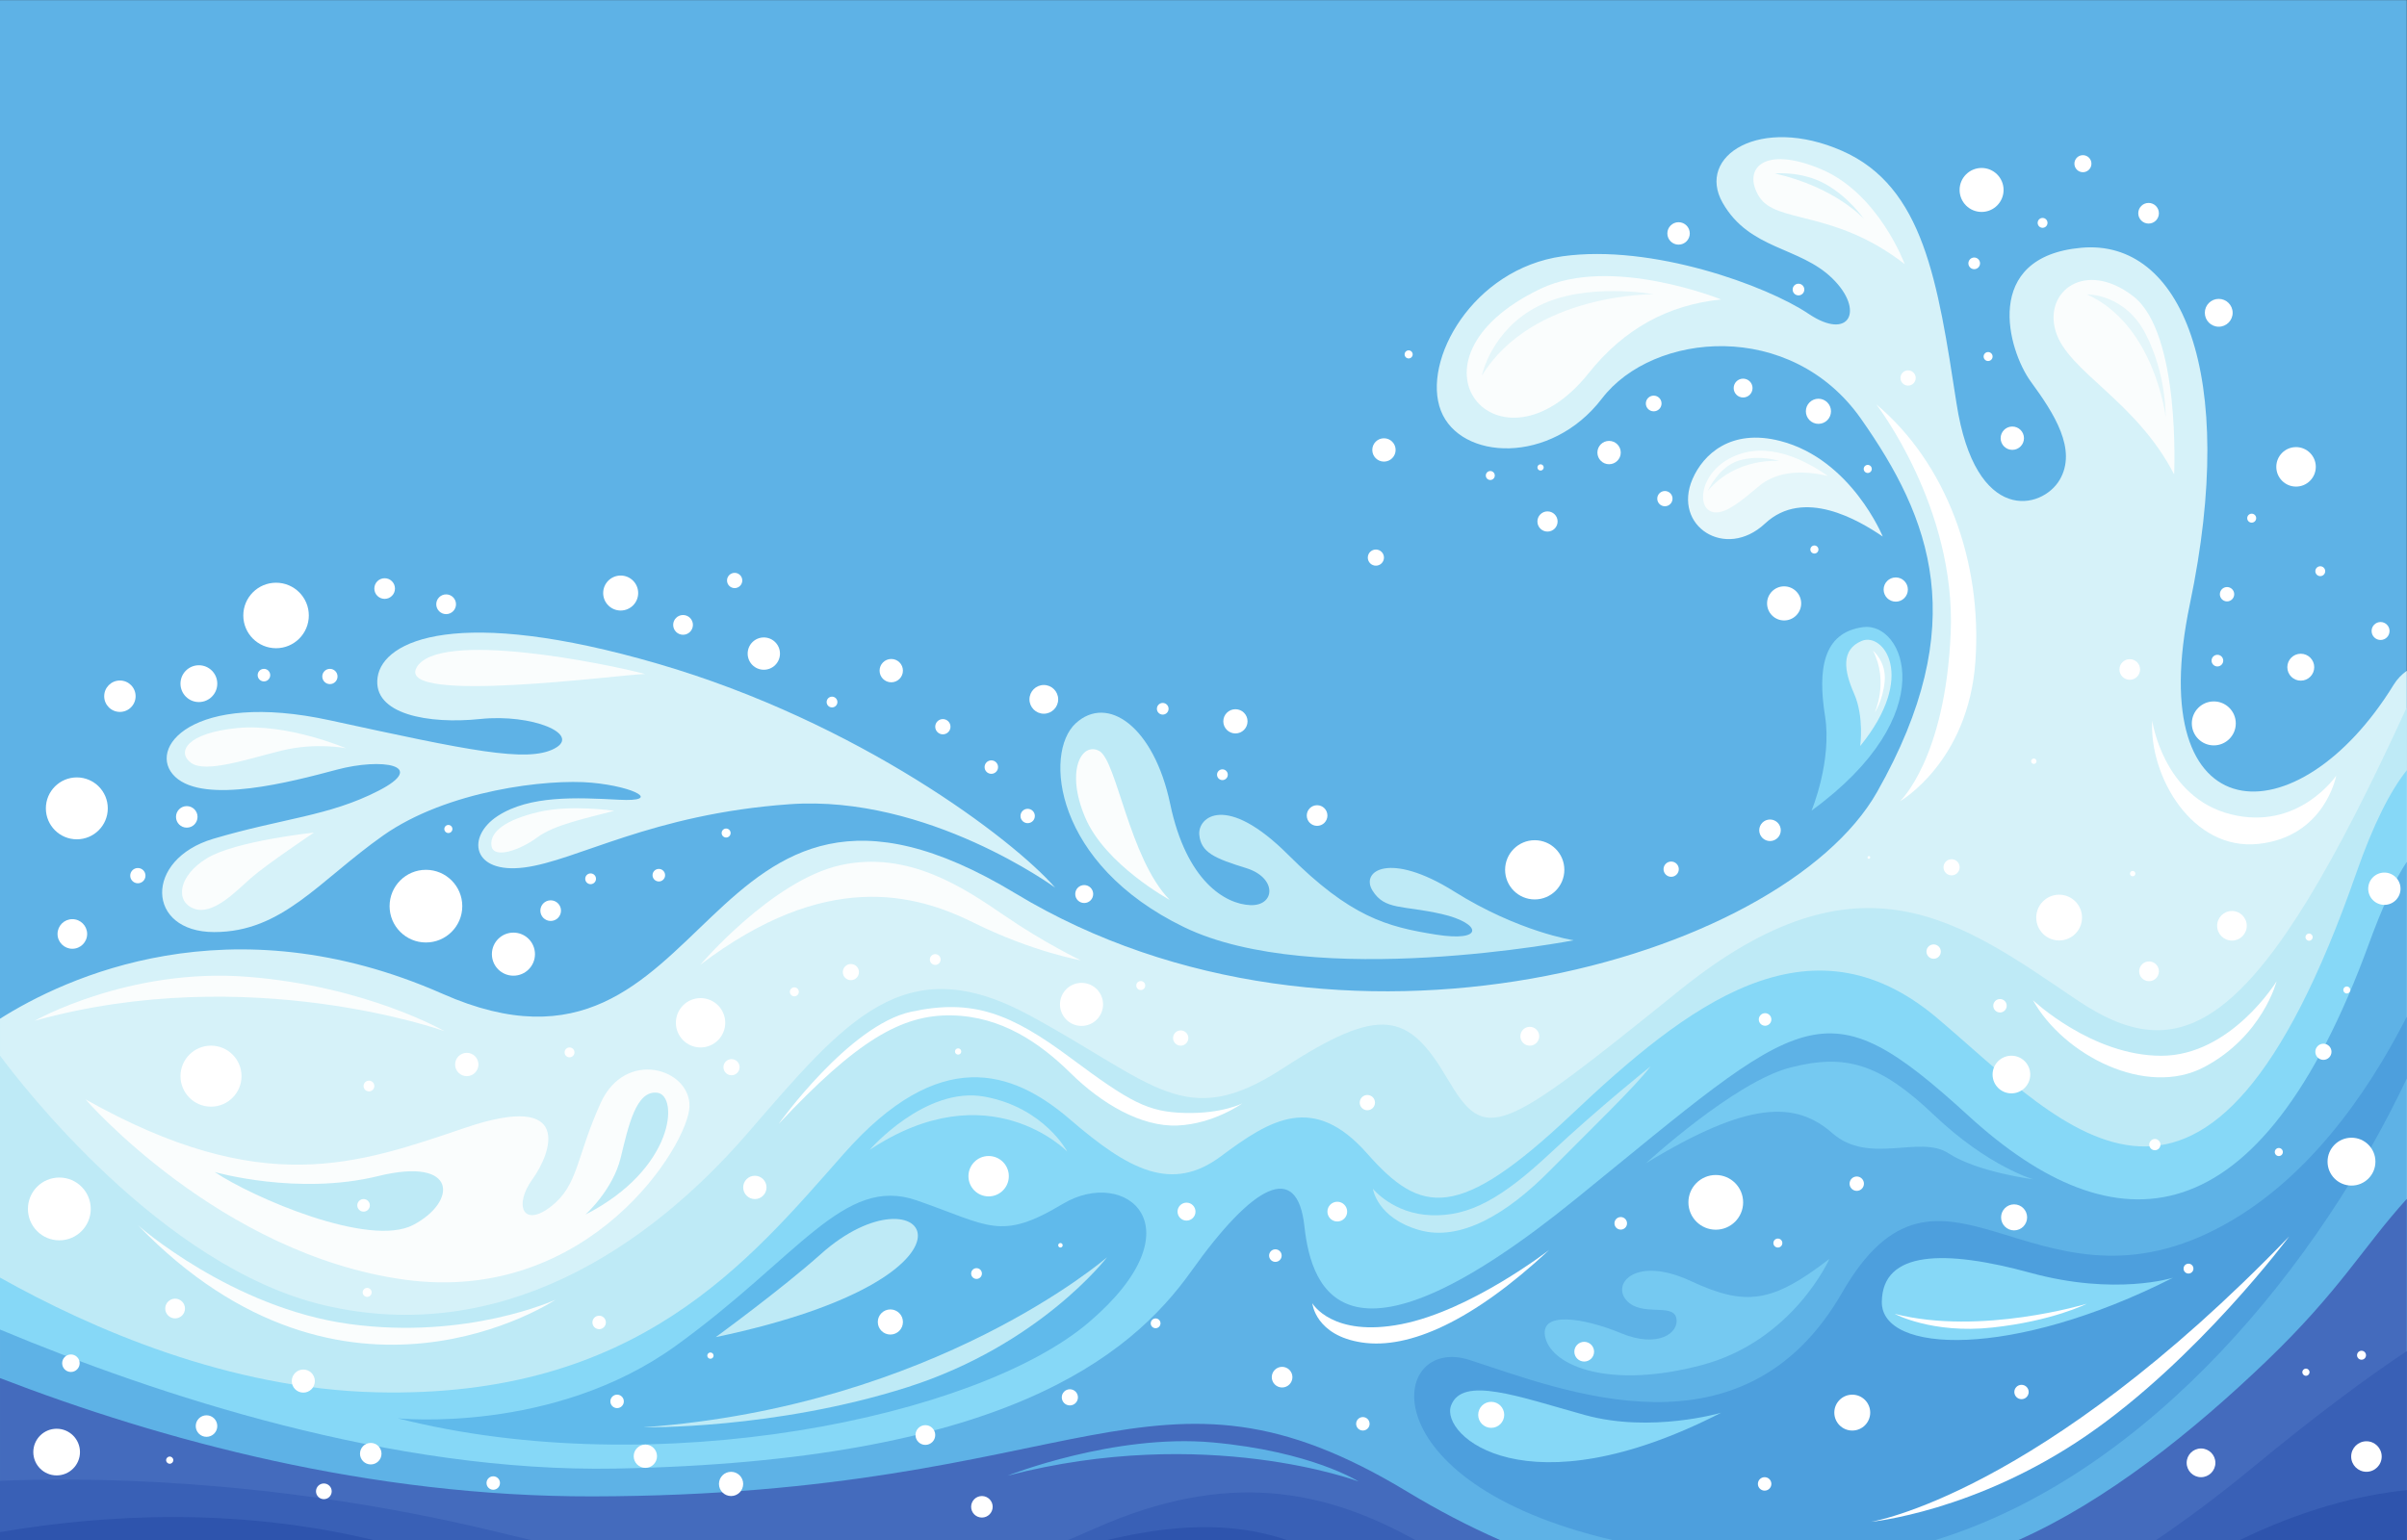 <?xml version="1.0" encoding="UTF-8" standalone="no"?>
<svg
   xmlns:dc="http://purl.org/dc/elements/1.1/"
   xmlns:cc="http://creativecommons.org/ns#"
   xmlns:rdf="http://www.w3.org/1999/02/22-rdf-syntax-ns#"
   xmlns:svg="http://www.w3.org/2000/svg"
   xmlns="http://www.w3.org/2000/svg"
   viewBox="0 0 3333.333 2133.333"
   height="2133.333"
   width="3333.333"
   xml:space="preserve"
   id="svg2"
   version="1.1"><rect x="0" y="0" width="3333.333" height="2133.333" fill="#333333" stroke="none"/><defs
     id="defs6" /><g
     transform="matrix(1.333,0,0,-1.333,0,2133.333)"
     id="g10"><g
       transform="scale(0.1)"
       id="g12"><g
         transform="scale(1.534)"
         id="g14"><path
           id="path16"
           style="fill:#5eb2e6;fill-opacity:1;fill-rule:nonzero;stroke:none"
           d="M 0.025,10432 H 16300 V 0 H 0.025 v 10432" /></g><g
         transform="scale(1.534)"
         id="g18"><path
           id="path20"
           style="fill:#d6f2f9;fill-opacity:1;fill-rule:nonzero;stroke:none"
           d="M 16300,5888.59 V 0.066 H 0.025 V 3531.36 C 436.44,3807.42 1554.65,4337.23 2998.33,3699.77 c 1872.32,-826.73 1696.03,1999.96 3878.38,680.83 2182.31,-1319.13 5191.39,-449.85 5835.79,686.92 644.4,1136.77 364.7,1854.07 -109.4,2528.84 -474.2,674.76 -1407.3,589.66 -1753.8,136.78 -346.5,-452.88 -960.48,-419.45 -1091.14,-82.06 -130.73,337.37 215.75,960.46 823.64,1045.56 608,85.12 1386.1,-200.6 1665.6,-389.05 279.7,-188.43 383.1,24.33 161.1,240.13 -221.8,215.8 -559.2,191.49 -741.6,510.63 -182.3,319.14 255.3,595.73 808.5,352.59 553.2,-243.17 647.5,-884.51 775.1,-1711.23 127.7,-826.73 580.6,-720.36 699.1,-516.72 118.5,203.66 -36.5,446.82 -194.6,662.61 -158,215.8 -334.3,848.01 340.5,908.8 674.7,60.8 1063.8,-844.97 735.5,-2413.33 -328.2,-1568.38 729.6,-1604.86 1380,-547.11 23.5,38.19 53.7,69.18 89,94.63 v 0" /></g><g
         transform="scale(1.534)"
         id="g22"><path
           id="path24"
           style="fill:#beeaf6;fill-opacity:1;fill-rule:nonzero;stroke:none"
           d="M 16300,5641.26 V 0.066 H 0.025 V 3281.39 C 137.052,3096.15 1093.54,1849.01 2195.84,1590.29 c 1191.48,-279.64 2194.5,389.05 2863.18,1161.09 668.69,772.03 1063.83,1264.43 1914.9,802.41 851.06,-461.94 1051.61,-790.22 1714.24,-358.66 662.63,431.62 851.06,376.92 1112.44,-66.83 261.4,-443.75 346.5,-395.12 1574.5,595.73 1227.9,990.86 1908.7,461.99 2693,-66.9 731.8,-493.56 1238.5,-184.12 2231.9,1984.13" /></g><g
         transform="scale(1.534)"
         id="g26"><path
           id="path28"
           style="fill:#86d8f7;fill-opacity:1;fill-rule:nonzero;stroke:none"
           d="M 16300,5214.91 V 0.066 H 0.025 V 1777.81 C 621.343,1429.31 1551.04,1024.62 2548.43,1000.69 c 1768.98,-42.576 2522.77,887.5 3167.14,1616.96 644.36,729.52 1136.75,571.41 1531.87,231 395.17,-340.41 686.94,-498.45 1021.29,-249.19 334.35,249.19 626.12,431.56 990.84,18.19 364.8,-413.37 613.99,-462.01 1386.03,267.52 772,729.39 1604.9,1385.96 2474.1,650.43 869.3,-735.59 1829.8,-1908.79 2838.9,984.79 113.9,326.44 228.6,552.68 341.4,694.52 v 0" /></g><g
         transform="scale(1.534)"
         id="g30"><path
           id="path32"
           style="fill:#5eb2e6;fill-opacity:1;fill-rule:nonzero;stroke:none"
           d="M 16300,4594.31 V 0.066 H 0.025 V 1425.73 C 1061.63,982.304 2652.7,455.552 4171.52,483.914 6773.3,532.554 7648.68,1231.69 8068.11,1821.3 c 419.5,589.67 717.33,747.71 765.97,303.96 48.64,-443.75 285.71,-1075.93 1841.92,188.43 1556.2,1264.42 1665.6,1465.04 2656.5,559.28 990.9,-905.76 1969.5,-863.18 2711.2,1167.17 92.8,254.02 178.3,437.22 256.3,554.17" /></g><g
         transform="scale(1.534)"
         id="g34"><path
           id="path36"
           style="fill:#446bbd;fill-opacity:1;fill-rule:nonzero;stroke:none"
           d="M 10158.4,0 H 0.038 V 1096.86 C 1093.31,675.602 2503.28,292.748 4013.49,295.486 7362.97,301.616 7794.6,1377.55 9533.22,325.936 9738.53,201.664 9947.11,92.714 10158.5,0 Z M 16300,2310.69 V 0 h -2629.3 c 594.5,264.19 1181.2,734.478 1680.1,1213.44 498.7,478.96 654.6,773.01 949.1,1097.25 h 0.1" /></g><g
         transform="scale(1.534)"
         id="g38"><path
           id="path40"
           style="fill:#3960b6;fill-opacity:1;fill-rule:nonzero;stroke:none"
           d="M 3593.67,0 H 0.025 V 400.654 C 503.937,423.018 1806.18,431.624 3350.88,58.42 3434.13,38.338 3514.89,18.844 3593.67,0 Z M 9584.53,0 H 7234.2 c 57.9,24.254 116.9,49.682 177.41,76.676 C 8314.5,479.286 8973.67,338.976 9584.53,0 Z M 16300,1280.01 V 0 h -1697 c 214.7,145.852 430,307.026 644.4,483.98 431.6,356.318 776.9,612.42 1052.6,796.03 v 0" /></g><g
         transform="scale(1.534)"
         id="g42"><path
           id="path44"
           style="fill:#2e54ad;fill-opacity:1;fill-rule:nonzero;stroke:none"
           d="M 2527.56,0 H 0 V 53.464 C 721.509,176.17 1603.45,219.138 2511.97,3.716 L 2527.56,0 Z M 8714.63,0 H 7499.76 C 7915.8,99.496 8330.8,131.704 8714.63,0 Z M 16300,337.932 V 0 h -1130 c 419.5,203.816 798,303.572 1130,337.932 v 0" /></g><g
         transform="scale(1.534)"
         id="g46"><path
           id="path48"
           style="fill:#4d9fdd;fill-opacity:1;fill-rule:nonzero;stroke:none"
           d="M 16300,3545.25 V 3126.6 C 15720.4,1900.97 14583.6,456.008 13108.6,0.066 H 10919.5 C 9246.66,392.048 9411.95,1394.63 9952.65,1219.57 c 638.25,-206.69 1854.05,-705.206 2522.75,455.87 668.7,1161.09 1282.6,-212.74 2534.9,431.63 598.5,307.94 1016.3,901.91 1289.7,1438.18 v 0" /></g><path
         id="path50"
         style="fill:#60baeb;fill-opacity:1;fill-rule:nonzero;stroke:none"
         d="m 4132.46,1264.5 c 0,0 1612.97,-167.9 2890.29,755.2 1277.33,923 1743.52,1771.4 2498.73,1510.4 755.22,-261.1 867.12,-428.9 1519.72,-37.3 652.6,391.5 1432,-240.1 270.4,-1230.7 C 10150.1,1271.5 6808.33,583.801 4132.46,1264.5" /><g
         transform="scale(1.097)"
         id="g52"><path
           id="path54"
           style="fill:#fafdfd;fill-opacity:1;fill-rule:nonzero;stroke:none"
           d="m 16300,11751.9 c 0,0 -1041.6,420.9 -1709.1,102 -1412.2,-674.6 -390.5,-1858.8 455,-799.2 335.8,420.8 752.4,646.2 1254.1,697.2" /></g><g
         transform="scale(1.054)"
         id="g56"><path
           id="path58"
           style="fill:#e4f6fa;fill-opacity:1;fill-rule:nonzero;stroke:none"
           d="m 14606.2,11480.2 c 0,0 90.6,451.1 559.4,687.7 468.8,236.6 1134.4,115 1134.4,115 0,0 -1192.9,12.9 -1693.8,-802.7" /></g><g
         transform="scale(1.489)"
         id="g60"><path
           id="path62"
           style="fill:#ffffff;fill-opacity:1;fill-rule:nonzero;stroke:none"
           d="m 15016.3,5719.41 c 0,0 75.2,-535.4 547.9,-654.37 472.8,-118.98 735.8,269.27 735.8,269.27 0,0 -78.2,-425.81 -541.7,-475.89 -463.4,-50.13 -763.9,472.74 -742,860.99 z m -1925.8,2207.28 c 0,0 557.4,-716.99 519.8,-1596.79 -37.6,-879.78 -353.8,-1174.07 -353.8,-1174.07 0,0 475.9,272.37 526,973.71 50,701.31 -203.6,1386.99 -692,1797.15" /></g><g
         transform="scale(1.385)"
         id="g64"><path
           id="path66"
           style="fill:#86d8f7;fill-opacity:1;fill-rule:nonzero;stroke:none"
           d="m 16300,1968.01 c 0,0 -430.8,-137.97 -1070.3,37.04 -639.5,175 -1110.6,168.29 -1114,-218.76 -3.4,-387.04 976,-430.8 2184.3,181.72" /></g><g
         transform="scale(1.33)"
         id="g68"><path
           id="path70"
           style="fill:#ffffff;fill-opacity:1;fill-rule:nonzero;stroke:none"
           d="m 14800.2,1766.99 c 0,0 290.8,-157.7 762.2,-106.88 471.3,50.81 737.6,185.74 737.6,185.74 0,0 -827,-250.54 -1499.8,-78.86" /></g><g
         transform="scale(1.296)"
         id="g72"><path
           id="path74"
           style="fill:#75c9f1;fill-opacity:1;fill-rule:nonzero;stroke:none"
           d="m 13194.8,3021.56 c 0,0 708.8,651.29 1155,766.37 446.2,115.16 719.6,32.42 1155,-381.37 435.4,-413.79 795.2,-514.52 795.2,-514.52 0,0 -449.8,57.58 -680.1,208.71 -230.3,151.05 -636.8,-97.17 -931.9,161.86 -295.1,259.11 -672.8,259.11 -1493.2,-241.05" /></g><path
         id="path76"
         style="fill:#ffffff;fill-opacity:1;fill-rule:nonzero;stroke:none"
         d="m 16095.1,3015 c 0,0 -811.1,-629.3 -1533.7,-771.5 -722.6,-142.2 -927.7,216.8 -927.7,216.8 0,0 30.3,-335.7 517.5,-408 487.1,-72.2 1149.1,221.5 1943.9,962.7" /><g
         transform="scale(1.097)"
         id="g78"><path
           id="path80"
           style="fill:#86d8f7;fill-opacity:1;fill-rule:nonzero;stroke:none"
           d="m 16300,1205.62 c 0,0 -662.9,-195.42 -1291.8,-21.24 -628.9,174.28 -1159.9,373.99 -1266.2,89.24 -106.3,-284.659 715.1,-1012.569 2558,-68" /></g><path
         id="path82"
         style="fill:#beeaf6;fill-opacity:1;fill-rule:nonzero;stroke:none"
         d="m 6685.37,1171.3 c 0,0 1356.59,-23.3 2736.49,414.9 1379.84,438.2 2079.14,1351.9 2079.14,1351.9 0,0 -1780.79,-1547.7 -4815.63,-1766.8" /><path
         id="path84"
         style="fill:#beeaf6;fill-opacity:1;fill-rule:nonzero;stroke:none"
         d="m 7435.93,2108.3 c 0,0 689.94,503.5 1090.86,862.4 1080.73,967.7 1971.11,-218.6 -1090.86,-862.4" /><path
         id="path86"
         style="fill:#beeaf6;fill-opacity:1;fill-rule:nonzero;stroke:none"
         d="m 9034.9,4054.5 c 0,0 578.07,666.7 1195.8,552.5 617.6,-114.3 857.7,-571.1 857.7,-571.1 0,0 -813.4,841.5 -2053.5,18.6" /><g
         transform="scale(1.052)"
         id="g88"><path
           id="path90"
           style="fill:#beeaf6;fill-opacity:1;fill-rule:nonzero;stroke:none"
           d="m 16300,4679.05 c 0,0 -505,-403.09 -987.8,-855.04 -482.9,-451.84 -801.8,-628.97 -1178.3,-615.76 -376.6,13.4 -576,261.41 -576,261.41 0,0 40,-287.92 456.4,-407.46 416.4,-119.64 881.5,172.66 1289,584.69 407.6,411.93 846.2,832.8 996.7,1032.16" /></g><path
         id="path92"
         style="fill:#fafdfd;fill-opacity:1;fill-rule:nonzero;stroke:none"
         d="m 7275.19,5977.5 c 0,0 745.88,876.44 1454.47,1034.92 708.6,158.53 1295.94,-242.37 1710.84,-526.79 414.9,-284.34 787.9,-461.49 787.9,-461.49 0,0 -503.5,88.57 -1114.2,391.62 -610.68,302.99 -1537.71,551.94 -2839.01,-438.26" /><path
         id="path94"
         style="fill:#fafdfd;fill-opacity:1;fill-rule:nonzero;stroke:none"
         d="m 888.496,4579 c 0,0 1398.534,-1613 3319.194,-1874.1 1920.64,-261 2950.9,1412.6 2955.56,1804.2 4.65,391.6 -666.64,596.7 -923.04,32.6 -256.39,-564.1 -228.42,-853.1 -517.45,-1076.9 -289.04,-223.7 -386.95,14 -191.14,284.4 195.78,270.4 433.54,918.4 -694.61,536.1 C 3708.86,3903 2729.91,3544.1 888.496,4579" /><path
         id="path96"
         style="fill:#beeaf6;fill-opacity:1;fill-rule:nonzero;stroke:none"
         d="m 2231.16,3823.8 c 0,0 862.43,-247.1 1696.89,-42 834.46,205.1 820.47,-270.4 363.62,-508.1 C 3834.81,3035.9 2627.4,3558 2231.16,3823.8 v 0" /><g
         transform="scale(1.39)"
         id="g98"><path
           id="path100"
           style="fill:#fafdfd;fill-opacity:1;fill-rule:nonzero;stroke:none"
           d="m 16249.6,7966.96 c 0,0 50.4,1056.56 -305.2,1331.6 -355.5,275.04 -670.8,40.25 -580.3,-261.63 90.6,-301.87 600.5,-516.54 885.5,-1069.97" /></g><g
         transform="scale(1.381)"
         id="g102"><path
           id="path104"
           style="fill:#e4f6fa;fill-opacity:1;fill-rule:nonzero;stroke:none"
           d="m 15700.6,9372.98 c 0,0 285.3,8.44 442.4,-300.53 157,-308.96 148.5,-619.63 148.5,-619.63 0,0 -81.8,689.43 -590.9,920.18 v -0.02" /></g><g
         transform="scale(1.214)"
         id="g106"><path
           id="path108"
           style="fill:#fafdfd;fill-opacity:1;fill-rule:nonzero;stroke:none"
           d="m 16300,10921.7 c 0,0 -222.7,606.6 -717.9,813.9 -495.3,207.3 -673.8,-1.9 -528,-236.1 146,-234.2 641.2,-107.5 1245.9,-577.8 v 0" /></g><g
         transform="scale(1.188)"
         id="g110"><path
           id="path112"
           style="fill:#d6f2f9;fill-opacity:1;fill-rule:nonzero;stroke:none"
           d="m 15521.4,11954 c 0,0 233.3,23.5 441.2,-92.2 208,-115.7 337.4,-306 337.4,-306 0,0 -245.2,276.6 -778.6,398.2" /></g><g
         transform="scale(1.2)"
         id="g114"><path
           id="path116"
           style="fill:#e4f6fa;fill-opacity:1;fill-rule:nonzero;stroke:none"
           d="m 16300,8689.9 c 0,0 -272,668.08 -885.6,827.34 -431.2,111.88 -669.7,-117.49 -761.2,-328.5 -176.8,-407.33 285.4,-706.08 627.2,-386.19 334,312.66 811.8,29.13 1019.6,-112.65" /></g><g
         transform="scale(1.165)"
         id="g118"><path
           id="path120"
           style="fill:#fafdfd;fill-opacity:1;fill-rule:nonzero;stroke:none"
           d="m 16300,9491.64 c -264.8,185.49 -608.7,322.1 -906.9,138.5 -298.9,-184.04 -260.4,-593.98 37.4,-422.75 117,67.24 243,189.88 295.7,224.17 133.7,87.11 315.1,119.65 573.8,60.08" /></g><g
         transform="scale(1.134)"
         id="g122"><path
           id="path124"
           style="fill:#e4f6fa;fill-opacity:1;fill-rule:nonzero;stroke:none"
           d="m 15645.5,9614.46 c 0,0 101.8,228.09 293.9,280.51 192.1,52.4 360.6,-7.2 360.6,-7.2 0,0 -390.4,39.05 -654.5,-273.31" /></g><g
         transform="scale(1.239)"
         id="g126"><path
           id="path128"
           style="fill:#86d8f7;fill-opacity:1;fill-rule:nonzero;stroke:none"
           d="m 15189.8,6117.84 c 0,0 173.2,413.95 112.9,794.02 -60.2,380.07 -22.6,699.94 319.9,745.1 342.4,45.16 677.4,-730.04 -432.8,-1539.12" /></g><g
         transform="scale(1.222)"
         id="g130"><path
           id="path132"
           style="fill:#d6f2f9;fill-opacity:1;fill-rule:nonzero;stroke:none"
           d="m 15814.9,6752.45 c 0,0 34.5,248.64 -52.2,445.65 -86.9,197.01 -112.2,375.4 66.6,448.72 178.8,73.32 470.7,-298.21 -14.4,-894.37" /></g><g
         transform="scale(1.204)"
         id="g134"><path
           id="path136"
           style="fill:#ffffff;fill-opacity:1;fill-rule:nonzero;stroke:none"
           d="m 16161.6,7676.37 c 0,0 117.1,-96.78 100.6,-266.17 -16.4,-169.38 -86.1,-269.07 -86.1,-269.07 0,0 123.9,266.16 -14.5,535.24" /></g><path
         id="path138"
         style="fill:#fafdfd;fill-opacity:1;fill-rule:nonzero;stroke:none"
         d="m 1434.18,3270.2 c 0,0 969.64,-857.8 2195.69,-1025.6 1226.05,-167.8 2139.75,251.8 2139.75,251.8 0,0 -2181.71,-1456 -4335.44,773.8 v 0" /><path
         id="path140"
         style="fill:#5eb2e6;fill-opacity:1;fill-rule:nonzero;stroke:none"
         d="m 10468.7,668.902 c 0,0 1104.8,438.198 2130.4,344.998 1025.6,-93.298 1515.1,-405.599 1515.1,-405.599 0,0 -1584.7,596.799 -3645.5,60.601" /><g
         transform="scale(1.459)"
         id="g142"><path
           id="path144"
           style="fill:#ffffff;fill-opacity:1;fill-rule:nonzero;stroke:none"
           d="m 16300,2161.81 c 0,0 -651.9,-875.6 -1444.4,-1418.859 -792.5,-543.263 -1533.9,-613.597 -1533.9,-613.597 0,0 1198.2,187.28 2978.3,2032.456" /></g><g
         transform="scale(1.451)"
         id="g146"><path
           id="path148"
           style="fill:#ffffff;fill-opacity:1;fill-rule:nonzero;stroke:none"
           d="m 14555.5,3866.43 c 0,0 420.8,-398.33 918.8,-398.33 498,0 825.7,533.26 825.7,533.26 0,0 -99.6,-391.92 -517.2,-613.62 -417.7,-221.63 -1008.8,86.77 -1227.3,478.69 v 0" /></g><path
         id="path150"
         style="fill:#d6f2f9;fill-opacity:1;fill-rule:nonzero;stroke:none"
         d="m 10962.1,6779.26 c 0,0 -1323.91,969.67 -2759.74,867.12 -1435.83,-102.55 -2209.67,-587.39 -2755.11,-657.34 -545.41,-69.91 -606.02,321.66 -275.03,536.13 330.99,214.42 815.8,191.12 1258.69,167.78 442.86,-23.27 172.48,135.21 -284.39,177.18 -456.85,41.96 -1501.09,-79.24 -2167.71,-550.1 -666.63,-470.81 -1044.26,-1002.26 -1752.85,-1002.26 -708.58,0 -731.89,755.2 -9.31,969.63 722.58,214.43 1198.08,233.09 1715.55,498.84 517.44,265.68 37.27,344.94 -433.56,219.07 -470.84,-125.85 -1370.56,-363.58 -1678.24,-74.56 -307.67,289.01 172.48,899.71 1608.31,587.37 1435.83,-312.36 2046.52,-442.88 2330.89,-293.7 284.37,149.18 -233.09,363.63 -769.19,307.69 -536.1,-55.94 -1123.5,46.61 -1067.54,433.53 55.94,386.93 834.43,745.88 2913.6,139.85 C 8915.62,8499.47 10519.3,7287.4 10962.1,6779.26" /><path
         id="path152"
         style="fill:#fafdfd;fill-opacity:1;fill-rule:nonzero;stroke:none"
         d="m 3594.99,8228.02 c 0,0 -310.03,62.92 -664.32,-23.33 -354.29,-86.23 -794.82,-240.07 -946.33,-128.2 -151.53,111.88 -44.29,310.01 477.82,361.3 522.13,51.28 1132.83,-209.77 1132.83,-209.77 z m -333.33,-876.43 c 0,0 -818.14,-86.23 -1114.17,-268.03 -296.02,-181.82 -330.99,-447.54 -132.86,-522.13 198.12,-74.57 438.2,181.82 594.38,319.34 156.17,137.53 652.65,470.82 652.65,470.82 z m 3118.74,226.1 c 0,0 -445.19,67.57 -783.18,-11.67 -338,-79.24 -510.46,-202.8 -491.82,-349.61 18.65,-146.86 303.02,-44.31 477.82,86.23 174.83,130.53 515.12,200.45 797.18,275.05 z m 321.62,1421.85 c -388.14,103.5 -2156.95,468.17 -2375.18,65.27 -208.74,-385.37 2133.21,-68.63 2375.18,-65.27" /><g
         transform="scale(1.003)"
         id="g154"><path
           id="path156"
           style="fill:#beeaf6;fill-opacity:1;fill-rule:nonzero;stroke:none"
           d="m 16300,6213.63 c 0,0 -2684.7,-518.26 -4034.8,135.79 -1350.1,654.18 -1454.5,1805.72 -1124.2,2111.26 330.4,305.53 811.8,-32.97 979.8,-834.38 168,-801.43 570.8,-1037.66 829.5,-1048.3 258.8,-10.61 282.3,283.32 -43.5,384.02 -325.8,100.65 -468,161.56 -484.7,344.96 -16.8,183.39 277.8,435.74 921.2,-207.78 643.6,-643.57 1019,-745.3 1530.1,-826.57 511,-81.26 470.3,119.3 60.8,212.93 -409.5,93.71 -588.6,37.61 -717.4,242.21 -128.7,204.57 175.8,411.47 845.3,-8.45 669.5,-419.97 1237.9,-505.69 1237.9,-505.69 v 0" /></g><path
         id="path158"
         style="fill:#fafdfd;fill-opacity:1;fill-rule:nonzero;stroke:none"
         d="m 12151.7,6652.33 c 0,0 -666.7,363.59 -876.4,853.1 -209.8,489.47 -37.3,792.5 144.5,694.6 181.8,-97.89 312.3,-1118.84 731.9,-1547.7" /><g
         transform="scale(1.166)"
         id="g160"><path
           id="path162"
           style="fill:#75c9f1;fill-opacity:1;fill-rule:nonzero;stroke:none"
           d="m 16300,2505.64 c 0,0 -323.7,-731.34 -1139,-947.12 -815.2,-215.77 -1322.8,-12 -1390.7,239.78 -67.9,251.78 347.7,179.86 675.3,43.98 327.8,-135.88 521.6,4.03 489.6,137.85 -32,133.9 -309.7,6 -443.6,155.85 -133.9,149.85 83.9,399.66 573.5,171.88 489.6,-227.77 725.3,-195.88 1234.9,197.78 v 0" /></g><path
         id="path164"
         style="fill:#fafdfd;fill-opacity:1;fill-rule:nonzero;stroke:none"
         d="m 359.785,5396 c 0,0 978.965,554.7 2214.325,456.8 1235.38,-97.9 2041.87,-564 2041.87,-564 0,0 -2027.87,727.21 -4256.195,107.2" /><path
         id="path166"
         style="fill:#ffffff;fill-opacity:1;fill-rule:nonzero;stroke:none"
         d="m 8089.03,4323.8 c 0,0 731.89,1025.6 1375.21,1165.5 643.36,139.8 1039.56,-18.7 1659.56,-480.2 620.1,-461.6 801.9,-561.8 1188.8,-571.1 386.9,-9.3 594.4,100.2 594.4,100.2 0,0 -296,-214.4 -673.7,-230.7 -377.6,-16.3 -790.1,228.4 -1109.5,543 -319.3,314.7 -718.4,591.6 -1237.66,601.4 -519.23,9.9 -983.75,-261 -1797.11,-1128.1" /><path
         id="path168"
         style="fill:#beeaf6;fill-opacity:1;fill-rule:nonzero;stroke:none"
         d="m 6082.2,3382.1 c 0,0 284.37,254.1 365.96,589.7 81.57,335.6 160.83,706.3 382.26,676 221.44,-30.3 179.49,-792.5 -748.22,-1265.7" /><g
         transform="scale(1.033)"
         id="g170"><path
           id="path172"
           style="fill:#ffffff;fill-opacity:1;fill-rule:nonzero;stroke:none"
           d="m 16182.6,11057.2 c 64.8,0 117.4,-52.5 117.4,-117.4 0,-64.8 -52.6,-117.3 -117.4,-117.3 -64.8,0 -117.4,52.5 -117.4,117.3 0,64.9 52.6,117.4 117.4,117.4" /></g><path
         id="path174"
         style="fill:#ffffff;fill-opacity:1;fill-rule:nonzero;stroke:none"
         d="m 16004.9,11178.9 c 17.9,0 32.6,-14.6 32.6,-32.6 0,-18 -14.7,-32.6 -32.6,-32.6 -18.1,0 -32.7,14.6 -32.7,32.6 0,18 14.6,32.6 32.7,32.6" /><path
         id="path176"
         style="fill:#ffffff;fill-opacity:1;fill-rule:nonzero;stroke:none"
         d="m 15482.7,11109 c 25.8,0 46.6,-20.9 46.6,-46.6 0,-25.7 -20.8,-46.6 -46.6,-46.6 -25.7,0 -46.6,20.9 -46.6,46.6 0,25.7 20.9,46.6 46.6,46.6" /><path
         id="path178"
         style="fill:#ffffff;fill-opacity:1;fill-rule:nonzero;stroke:none"
         d="m 16077,10689.5 c 58,0 104.9,-47 104.9,-104.9 0,-58 -46.9,-104.9 -104.9,-104.9 -57.9,0 -104.9,46.9 -104.9,104.9 0,57.9 47,104.9 104.9,104.9" /><g
         transform="scale(1.059)"
         id="g180"><path
           id="path182"
           style="fill:#ffffff;fill-opacity:1;fill-rule:nonzero;stroke:none"
           d="m 16223.1,11229.9 c 42.5,0 76.9,-34.5 76.9,-77 0,-42.6 -34.4,-77 -76.9,-77 -42.6,0 -77.1,34.4 -77.1,77 0,42.5 34.5,77 77.1,77" /></g><g
         transform="scale(1.066)"
         id="g184"><path
           id="path186"
           style="fill:#ffffff;fill-opacity:1;fill-rule:nonzero;stroke:none"
           d="m 16225.7,10226.3 c 41,0 74.3,-33.3 74.3,-74.3 0,-41.1 -33.3,-74.3 -74.3,-74.3 -41.1,0 -74.4,33.2 -74.4,74.3 0,41 33.3,74.3 74.4,74.3" /></g><path
         id="path188"
         style="fill:#ffffff;fill-opacity:1;fill-rule:nonzero;stroke:none"
         d="m 14634.3,12363 c 23.2,0 42,-18.8 42,-41.9 0,-23.2 -18.8,-42 -42,-42 -23.2,0 -41.9,18.8 -41.9,42 0,23.1 18.7,41.9 41.9,41.9" /><path
         id="path190"
         style="fill:#ffffff;fill-opacity:1;fill-rule:nonzero;stroke:none"
         d="m 14377.9,11449.3 c 66.9,0 121.2,-54.2 121.2,-121.2 0,-66.9 -54.3,-121.2 -121.2,-121.2 -67,0 -121.2,54.3 -121.2,121.2 0,67 54.2,121.2 121.2,121.2" /><path
         id="path192"
         style="fill:#ffffff;fill-opacity:1;fill-rule:nonzero;stroke:none"
         d="m 14294,10293.2 c 46.3,0 83.9,-37.6 83.9,-83.9 0,-46.4 -37.6,-83.9 -83.9,-83.9 -46.4,0 -84,37.5 -84,83.9 0,46.3 37.6,83.9 84,83.9" /><g
         transform="scale(1.117)"
         id="g194"><path
           id="path196"
           style="fill:#ffffff;fill-opacity:1;fill-rule:nonzero;stroke:none"
           d="m 16212.3,10804.8 c 48.4,0 87.7,-39.2 87.7,-87.7 0,-48.4 -39.3,-87.6 -87.7,-87.6 -48.4,0 -87.7,39.2 -87.7,87.6 0,48.5 39.3,87.7 87.7,87.7" /></g><g
         transform="scale(1.077)"
         id="g198"><path
           id="path200"
           style="fill:#ffffff;fill-opacity:1;fill-rule:nonzero;stroke:none"
           d="m 16191.8,12715.6 c 59.7,0 108.2,-48.5 108.2,-108.2 0,-59.8 -48.5,-108.2 -108.2,-108.2 -59.7,0 -108.2,48.4 -108.2,108.2 0,59.7 48.5,108.2 108.2,108.2" /></g><g
         transform="scale(1.15)"
         id="g202"><path
           id="path204"
           style="fill:#ffffff;fill-opacity:1;fill-rule:nonzero;stroke:none"
           d="m 16247.3,11352.7 c 29.1,0 52.7,-23.7 52.7,-52.8 0,-29.1 -23.6,-52.7 -52.7,-52.7 -29.1,0 -52.7,23.6 -52.7,52.7 0,29.1 23.6,52.8 52.7,52.8" /></g><g
         transform="scale(1.167)"
         id="g206"><path
           id="path208"
           style="fill:#ffffff;fill-opacity:1;fill-rule:nonzero;stroke:none"
           d="m 16188.2,10163.1 c 61.8,0 111.8,-50.1 111.8,-111.9 0,-61.75 -50,-111.84 -111.8,-111.84 -61.8,0 -111.9,50.09 -111.9,111.84 0,61.8 50.1,111.9 111.9,111.9" /></g><g
         transform="scale(1.221)"
         id="g210"><path
           id="path212"
           style="fill:#ffffff;fill-opacity:1;fill-rule:nonzero;stroke:none"
           d="m 16235.1,9955.13 c 35.8,0 64.9,-29.05 64.9,-64.89 0,-35.84 -29.1,-64.89 -64.9,-64.89 -35.8,0 -64.9,29.05 -64.9,64.89 0,35.84 29.1,64.89 64.9,64.89" /></g><g
         transform="scale(1.193)"
         id="g214"><path
           id="path216"
           style="fill:#ffffff;fill-opacity:1;fill-rule:nonzero;stroke:none"
           d="m 16264.8,9365.18 c 19.4,0 35.2,-15.75 35.2,-35.18 0,-19.42 -15.8,-35.19 -35.2,-35.19 -19.4,0 -35.1,15.77 -35.1,35.19 0,19.43 15.7,35.18 35.1,35.18" /></g><g
         transform="scale(1.29)"
         id="g218"><path
           id="path220"
           style="fill:#ffffff;fill-opacity:1;fill-rule:nonzero;stroke:none"
           d="m 16206,8970.04 c 51.9,0 94,-42.05 94,-93.95 0,-51.89 -42.1,-93.97 -94,-93.97 -51.8,0 -93.9,42.08 -93.9,93.97 0,51.9 42.1,93.95 93.9,93.95" /></g><g
         transform="scale(1.27)"
         id="g222"><path
           id="path224"
           style="fill:#ffffff;fill-opacity:1;fill-rule:nonzero;stroke:none"
           d="m 16263.3,9720.82 c 20.2,0 36.7,-16.42 36.7,-36.7 0,-20.27 -16.5,-36.72 -36.7,-36.72 -20.2,0 -36.7,16.45 -36.7,36.72 0,20.28 16.5,36.7 36.7,36.7" /></g><g
         transform="scale(1.262)"
         id="g226"><path
           id="path228"
           style="fill:#ffffff;fill-opacity:1;fill-rule:nonzero;stroke:none"
           d="m 16252,10560.9 c 26.5,0 48,-21.5 48,-48 0,-26.5 -21.5,-48 -48,-48 -26.5,0 -48,21.5 -48,48 0,26.5 21.5,48 48,48" /></g><g
         transform="scale(1.277)"
         id="g230"><path
           id="path232"
           style="fill:#ffffff;fill-opacity:1;fill-rule:nonzero;stroke:none"
           d="m 16121.1,11165.6 c 98.9,0 178.9,-80.1 178.9,-178.9 0,-98.8 -80,-178.9 -178.9,-178.9 -98.8,0 -178.9,80.1 -178.9,178.9 0,98.8 80.1,178.9 178.9,178.9" /></g><g
         transform="scale(1.333)"
         id="g234"><path
           id="path236"
           style="fill:#ffffff;fill-opacity:1;fill-rule:nonzero;stroke:none"
           d="m 16233.6,10796.3 c 36.6,0 66.4,-29.7 66.4,-66.4 0,-36.7 -29.8,-66.5 -66.4,-66.5 -36.7,0 -66.4,29.8 -66.4,66.5 0,36.7 29.7,66.4 66.4,66.4" /></g><g
         transform="scale(1.376)"
         id="g238"><path
           id="path240"
           style="fill:#ffffff;fill-opacity:1;fill-rule:nonzero;stroke:none"
           d="m 16222.1,10098.2 c 43.1,0 77.9,-34.9 77.9,-78 0,-43.02 -34.8,-77.9 -77.9,-77.9 -43.1,0 -77.9,34.88 -77.9,77.9 0,43.1 34.8,78 77.9,78" /></g><g
         transform="scale(1.305)"
         id="g242"><path
           id="path244"
           style="fill:#ffffff;fill-opacity:1;fill-rule:nonzero;stroke:none"
           d="m 16260.7,10528.1 c 21.8,0 39.3,-17.6 39.3,-39.3 0,-21.7 -17.5,-39.3 -39.3,-39.3 -21.6,0 -39.2,17.6 -39.2,39.3 0,21.7 17.6,39.3 39.2,39.3" /></g><g
         transform="scale(1.423)"
         id="g246"><path
           id="path248"
           style="fill:#ffffff;fill-opacity:1;fill-rule:nonzero;stroke:none"
           d="m 16198.4,9063.89 c 56.1,0 101.6,-45.48 101.6,-101.58 0,-56.11 -45.5,-101.58 -101.6,-101.58 -56.1,0 -101.5,45.47 -101.5,101.58 0,56.1 45.4,101.58 101.5,101.58" /></g><g
         transform="scale(1.476)"
         id="g250"><path
           id="path252"
           style="fill:#ffffff;fill-opacity:1;fill-rule:nonzero;stroke:none"
           d="m 16161,7694.83 c 76.7,0 139,-62.23 139,-138.98 0,-76.78 -62.3,-139.01 -139,-139.01 -76.8,0 -139,62.23 -139,139.01 0,76.75 62.2,138.98 139,138.98" /></g><g
         transform="scale(1.438)"
         id="g254"><path
           id="path256"
           style="fill:#ffffff;fill-opacity:1;fill-rule:nonzero;stroke:none"
           d="m 16267.6,7417.07 c 17.9,0 32.4,-14.52 32.4,-32.42 0,-17.91 -14.5,-32.41 -32.4,-32.41 -17.9,0 -32.4,14.5 -32.4,32.41 0,17.9 14.5,32.42 32.4,32.42" /></g><g
         transform="scale(1.424)"
         id="g258"><path
           id="path260"
           style="fill:#ffffff;fill-opacity:1;fill-rule:nonzero;stroke:none"
           d="m 16247.6,6954.58 c 28.9,0 52.4,-23.45 52.4,-52.39 0,-28.93 -23.5,-52.39 -52.4,-52.39 -28.9,0 -52.3,23.46 -52.3,52.39 0,28.94 23.4,52.39 52.3,52.39" /></g><g
         transform="scale(1.425)"
         id="g262"><path
           id="path264"
           style="fill:#ffffff;fill-opacity:1;fill-rule:nonzero;stroke:none"
           d="m 16139.8,6115.54 c 88.4,0 160.2,-71.75 160.2,-160.24 0,-88.51 -71.8,-160.27 -160.2,-160.27 -88.6,0 -160.3,71.76 -160.3,160.27 0,88.49 71.7,160.24 160.3,160.24" /></g><g
         transform="scale(1.475)"
         id="g266"><path
           id="path268"
           style="fill:#ffffff;fill-opacity:1;fill-rule:nonzero;stroke:none"
           d="m 16205.2,6244.23 c 52.4,0 94.8,-42.46 94.8,-94.82 0,-52.35 -42.4,-94.79 -94.8,-94.79 -52.4,0 -94.7,42.44 -94.7,94.79 0,52.36 42.3,94.82 94.7,94.82" /></g><g
         transform="scale(1.417)"
         id="g270"><path
           id="path272"
           style="fill:#ffffff;fill-opacity:1;fill-rule:nonzero;stroke:none"
           d="m 16257.2,6492.08 c 23.6,0 42.8,-19.13 42.8,-42.74 0,-23.61 -19.2,-42.76 -42.8,-42.76 -23.6,0 -42.8,19.15 -42.8,42.76 0,23.61 19.2,42.74 42.8,42.74" /></g><g
         transform="scale(1.482)"
         id="g274"><path
           id="path276"
           style="fill:#ffffff;fill-opacity:1;fill-rule:nonzero;stroke:none"
           d="m 16265.4,6828.12 c 19.1,0 34.6,-15.49 34.6,-34.6 0,-19.12 -15.5,-34.61 -34.6,-34.61 -19.1,0 -34.7,15.49 -34.7,34.61 0,19.11 15.6,34.6 34.7,34.6" /></g><g
         transform="scale(1.523)"
         id="g278"><path
           id="path280"
           style="fill:#ffffff;fill-opacity:1;fill-rule:nonzero;stroke:none"
           d="m 16238.8,6263.83 c 33.8,0 61.2,-27.42 61.2,-61.23 0,-33.83 -27.4,-61.23 -61.2,-61.23 -33.8,0 -61.2,27.4 -61.2,61.23 0,33.81 27.4,61.23 61.2,61.23" /></g><g
         transform="scale(1.216)"
         id="g282"><path
           id="path284"
           style="fill:#ffffff;fill-opacity:1;fill-rule:nonzero;stroke:none"
           d="m 16196.6,8226.29 c 57.1,0 103.4,-46.35 103.4,-103.5 0,-57.16 -46.3,-103.51 -103.4,-103.51 -57.3,0 -103.7,46.35 -103.7,103.51 0,57.15 46.4,103.5 103.7,103.5" /></g><g
         transform="scale(1.159)"
         id="g286"><path
           id="path288"
           style="fill:#ffffff;fill-opacity:1;fill-rule:nonzero;stroke:none"
           d="m 16263.8,8917.45 c 19.9,0 36.2,-16.19 36.2,-36.17 0,-19.99 -16.3,-36.2 -36.2,-36.2 -20,0 -36.2,16.21 -36.2,36.2 0,19.98 16.2,36.17 36.2,36.17" /></g><g
         transform="scale(1.148)"
         id="g290"><path
           id="path292"
           style="fill:#ffffff;fill-opacity:1;fill-rule:nonzero;stroke:none"
           d="m 16145.7,8632.81 c 85.2,0 154.3,-69.08 154.3,-154.31 0,-85.2 -69.1,-154.29 -154.3,-154.29 -85.2,0 -154.3,69.09 -154.3,154.29 0,85.23 69.1,154.31 154.3,154.31" /></g><g
         transform="scale(1.135)"
         id="g294"><path
           id="path296"
           style="fill:#ffffff;fill-opacity:1;fill-rule:nonzero;stroke:none"
           d="m 16201.4,6596.89 c 54.4,0 98.6,-44.16 98.6,-98.59 0,-54.46 -44.2,-98.61 -98.6,-98.61 -54.5,0 -98.6,44.15 -98.6,98.61 0,54.43 44.1,98.59 98.6,98.59" /></g><g
         transform="scale(1.07)"
         id="g298"><path
           id="path300"
           style="fill:#ffffff;fill-opacity:1;fill-rule:nonzero;stroke:none"
           d="m 16225.9,6589.39 c 40.9,0 74.1,-33.16 74.1,-74.08 0,-40.91 -33.2,-74.08 -74.1,-74.08 -40.9,0 -74.1,33.17 -74.1,74.08 0,40.92 33.2,74.08 74.1,74.08" /></g><path
         id="path302"
         style="fill:#ffffff;fill-opacity:1;fill-rule:nonzero;stroke:none"
         d="m 15944.2,7272.38 c 169.9,0 307.7,-137.75 307.7,-307.67 0,-169.93 -137.8,-307.69 -307.7,-307.69 -169.9,0 -307.7,137.76 -307.7,307.69 0,169.92 137.8,307.67 307.7,307.67" /><path
         id="path304"
         style="fill:#ffffff;fill-opacity:1;fill-rule:nonzero;stroke:none"
         d="m 13683.3,7636.01 c 59.2,0 107.2,-48.03 107.2,-107.23 0,-59.21 -48,-107.2 -107.2,-107.2 -59.3,0 -107.3,47.99 -107.3,107.2 0,59.2 48,107.23 107.3,107.23" /><path
         id="path306"
         style="fill:#ffffff;fill-opacity:1;fill-rule:nonzero;stroke:none"
         d="m 12699.7,8008.95 c 30.8,0 55.9,-25.06 55.9,-55.93 0,-30.91 -25.1,-55.98 -55.9,-55.98 -30.9,0 -56,25.07 -56,55.98 0,30.87 25.1,55.93 56,55.93" /><path
         id="path308"
         style="fill:#ffffff;fill-opacity:1;fill-rule:nonzero;stroke:none"
         d="m 12079.6,8698.89 c 33.5,0 60.6,-27.14 60.6,-60.61 0,-33.48 -27.1,-60.6 -60.6,-60.6 -33.5,0 -60.6,27.12 -60.6,60.6 0,33.47 27.1,60.61 60.6,60.61" /><path
         id="path310"
         style="fill:#ffffff;fill-opacity:1;fill-rule:nonzero;stroke:none"
         d="m 10844.3,8885.36 c 82.3,0 149.1,-66.81 149.1,-149.18 0,-82.38 -66.8,-149.17 -149.1,-149.17 -82.4,0 -149.2,66.79 -149.2,149.17 0,82.37 66.8,149.18 149.2,149.18" /><path
         id="path312"
         style="fill:#ffffff;fill-opacity:1;fill-rule:nonzero;stroke:none"
         d="m 10298.8,8102.18 c 38.7,0 70,-31.31 70,-69.93 0,-38.61 -31.3,-69.94 -70,-69.94 -38.6,0 -69.9,31.33 -69.9,69.94 0,38.62 31.3,69.93 69.9,69.93" /><path
         id="path314"
         style="fill:#ffffff;fill-opacity:1;fill-rule:nonzero;stroke:none"
         d="m 10676.4,7598.73 c 41.2,0 74.6,-33.4 74.6,-74.6 0,-41.2 -33.4,-74.6 -74.6,-74.6 -41.2,0 -74.6,33.4 -74.6,74.6 0,41.2 33.4,74.6 74.6,74.6" /><path
         id="path316"
         style="fill:#ffffff;fill-opacity:1;fill-rule:nonzero;stroke:none"
         d="m 12834.8,8633.62 c 69.6,0 125.9,-56.34 125.9,-125.86 0,-69.53 -56.3,-125.87 -125.9,-125.87 -69.5,0 -125.9,56.34 -125.9,125.87 0,69.52 56.4,125.86 125.9,125.86" /><path
         id="path318"
         style="fill:#ffffff;fill-opacity:1;fill-rule:nonzero;stroke:none"
         d="m 11263.8,6806.21 c 51.5,0 93.3,-41.77 93.3,-93.21 0,-51.53 -41.8,-93.26 -93.3,-93.26 -51.5,0 -93.2,41.73 -93.2,93.26 0,51.44 41.7,93.21 93.2,93.21" /><path
         id="path320"
         style="fill:#ffffff;fill-opacity:1;fill-rule:nonzero;stroke:none"
         d="m 7935.32,9379.5 c 92.69,0 167.84,-75.13 167.84,-167.83 0,-92.69 -75.15,-167.82 -167.84,-167.82 -92.67,0 -167.81,75.13 -167.81,167.82 0,92.7 75.14,167.83 167.81,167.83" /><path
         id="path322"
         style="fill:#ffffff;fill-opacity:1;fill-rule:nonzero;stroke:none"
         d="m 9259.28,9155.75 c 66.93,0 121.2,-54.28 121.2,-121.21 0,-66.94 -54.27,-121.21 -121.2,-121.21 -66.95,0 -121.23,54.27 -121.23,121.21 0,66.93 54.28,121.21 121.23,121.21" /><path
         id="path324"
         style="fill:#ffffff;fill-opacity:1;fill-rule:nonzero;stroke:none"
         d="m 8643.91,8764.16 c 30.9,0 55.95,-25.06 55.95,-55.95 0,-30.9 -25.05,-55.93 -55.95,-55.93 -30.89,0 -55.94,25.03 -55.94,55.93 0,30.89 25.05,55.95 55.94,55.95" /><path
         id="path326"
         style="fill:#ffffff;fill-opacity:1;fill-rule:nonzero;stroke:none"
         d="m 9795.36,8531.07 c 43.77,0 79.26,-35.49 79.26,-79.26 0,-43.77 -35.49,-79.24 -79.26,-79.24 -43.75,0 -79.25,35.47 -79.25,79.24 0,43.77 35.5,79.26 79.25,79.26" /><path
         id="path328"
         style="fill:#ffffff;fill-opacity:1;fill-rule:nonzero;stroke:none"
         d="m 6448.22,10022.8 c 100.39,0 181.81,-81.37 181.81,-181.79 0,-100.4 -81.42,-181.79 -181.81,-181.79 -100.42,0 -181.81,81.39 -181.81,181.79 0,100.42 81.39,181.79 181.81,181.79" /><path
         id="path330"
         style="fill:#ffffff;fill-opacity:1;fill-rule:nonzero;stroke:none"
         d="m 7632.3,10050.8 c 43.77,0 79.25,-35.5 79.25,-79.26 0,-43.77 -35.48,-79.24 -79.25,-79.24 -43.76,0 -79.24,35.47 -79.24,79.24 0,43.76 35.48,79.26 79.24,79.26" /><path
         id="path332"
         style="fill:#ffffff;fill-opacity:1;fill-rule:nonzero;stroke:none"
         d="m 7096.2,9612.61 c 56.65,0 102.57,-45.92 102.57,-102.57 0,-56.65 -45.92,-102.55 -102.57,-102.55 -56.65,0 -102.57,45.9 -102.57,102.55 0,56.65 45.92,102.57 102.57,102.57" /><path
         id="path334"
         style="fill:#ffffff;fill-opacity:1;fill-rule:nonzero;stroke:none"
         d="m 2867.97,9948.24 c 187.94,0 340.3,-152.36 340.3,-340.32 0,-187.93 -152.36,-340.29 -340.3,-340.29 -187.95,0 -340.31,152.36 -340.31,340.29 0,187.96 152.36,340.32 340.31,340.32" /><path
         id="path336"
         style="fill:#ffffff;fill-opacity:1;fill-rule:nonzero;stroke:none"
         d="m 3996.12,9994.86 c 59.22,0 107.21,-48 107.21,-107.2 0,-59.22 -47.99,-107.24 -107.21,-107.24 -59.22,0 -107.21,48.02 -107.21,107.24 0,59.2 47.99,107.2 107.21,107.2" /><path
         id="path338"
         style="fill:#ffffff;fill-opacity:1;fill-rule:nonzero;stroke:none"
         d="m 3427.38,9053.18 c 43.77,0 79.25,-35.47 79.25,-79.24 0,-43.77 -35.48,-79.24 -79.25,-79.24 -43.77,0 -79.24,35.47 -79.24,79.24 0,43.77 35.47,79.24 79.24,79.24" /><path
         id="path340"
         style="fill:#ffffff;fill-opacity:1;fill-rule:nonzero;stroke:none"
         d="m 2742.1,9053.18 c 36.05,0 65.27,-29.22 65.27,-65.27 0,-36.04 -29.22,-65.24 -65.27,-65.24 -36.03,0 -65.24,29.2 -65.24,65.24 0,36.05 29.21,65.27 65.24,65.27" /><path
         id="path342"
         style="fill:#ffffff;fill-opacity:1;fill-rule:nonzero;stroke:none"
         d="m 4634.79,9827.03 c 56.64,0 102.55,-45.92 102.55,-102.55 0,-56.65 -45.91,-102.57 -102.55,-102.57 -56.65,0 -102.54,45.92 -102.54,102.57 0,56.63 45.89,102.55 102.54,102.55" /><path
         id="path344"
         style="fill:#ffffff;fill-opacity:1;fill-rule:nonzero;stroke:none"
         d="m 4425.01,6964.71 c 208.55,0 377.6,-169.09 377.6,-377.6 0,-208.56 -169.05,-377.6 -377.6,-377.6 -208.55,0 -377.6,169.04 -377.6,377.6 0,208.51 169.05,377.6 377.6,377.6" /><path
         id="path346"
         style="fill:#ffffff;fill-opacity:1;fill-rule:nonzero;stroke:none"
         d="m 5720.98,6647.72 c 59.2,0 107.2,-48.02 107.2,-107.26 0,-59.21 -48,-107.2 -107.2,-107.2 -59.22,0 -107.22,47.99 -107.22,107.2 0,59.24 48,107.26 107.22,107.26" /><path
         id="path348"
         style="fill:#ffffff;fill-opacity:1;fill-rule:nonzero;stroke:none"
         d="m 6844.47,6974.03 c 36.04,0 65.26,-29.22 65.26,-65.27 0,-36.05 -29.22,-65.22 -65.26,-65.22 -36.04,0 -65.26,29.17 -65.26,65.22 0,36.05 29.22,65.27 65.26,65.27" /><path
         id="path350"
         style="fill:#ffffff;fill-opacity:1;fill-rule:nonzero;stroke:none"
         d="m 6135.87,6927.38 c 30.91,0 55.94,-25.03 55.94,-55.9 0,-30.9 -25.03,-55.97 -55.94,-55.97 -30.89,0 -55.94,25.07 -55.94,55.97 0,30.87 25.05,55.9 55.94,55.9" /><path
         id="path352"
         style="fill:#ffffff;fill-opacity:1;fill-rule:nonzero;stroke:none"
         d="m 5334.04,6312.05 c 123.6,0 223.78,-100.17 223.78,-223.75 0,-123.6 -100.18,-223.8 -223.78,-223.8 -123.58,0 -223.75,100.2 -223.75,223.8 0,123.58 100.17,223.75 223.75,223.75" /><path
         id="path354"
         style="fill:#ffffff;fill-opacity:1;fill-rule:nonzero;stroke:none"
         d="m 7543.73,7393.59 c 25.76,0 46.61,-20.85 46.61,-46.61 0,-25.76 -20.85,-46.65 -46.61,-46.65 -25.74,0 -46.61,20.89 -46.61,46.65 0,25.76 20.87,46.61 46.61,46.61" /><path
         id="path356"
         style="fill:#ffffff;fill-opacity:1;fill-rule:nonzero;stroke:none"
         d="m 4658.1,7430.88 c 23.17,0 41.96,-18.78 41.96,-41.93 0,-23.19 -18.79,-41.97 -41.96,-41.97 -23.18,0 -41.97,18.78 -41.97,41.97 0,23.15 18.79,41.93 41.97,41.93" /><path
         id="path358"
         style="fill:#ffffff;fill-opacity:1;fill-rule:nonzero;stroke:none"
         d="m 1940.28,7626.68 c 61.79,0 111.9,-50.07 111.9,-111.88 0,-61.81 -50.11,-111.88 -111.9,-111.88 -61.77,0 -111.88,50.07 -111.88,111.88 0,61.81 50.11,111.88 111.88,111.88" /><path
         id="path360"
         style="fill:#ffffff;fill-opacity:1;fill-rule:nonzero;stroke:none"
         d="m 798.152,7925.03 c 177.649,0 321.658,-144.01 321.658,-321.65 0,-177.66 -144.009,-321.66 -321.658,-321.66 -177.644,0 -321.652,144 -321.652,321.66 0,177.64 144.008,321.65 321.652,321.65" /><path
         id="path362"
         style="fill:#ffffff;fill-opacity:1;fill-rule:nonzero;stroke:none"
         d="m 751.547,6451.92 c 84.945,0 153.824,-68.87 153.824,-153.83 0,-84.97 -68.879,-153.85 -153.824,-153.85 -84.965,0 -153.844,68.88 -153.844,153.85 0,84.96 68.879,153.83 153.844,153.83" /><path
         id="path364"
         style="fill:#ffffff;fill-opacity:1;fill-rule:nonzero;stroke:none"
         d="m 1432.16,6983.36 c 43.77,0 79.25,-35.47 79.25,-79.24 0,-43.77 -35.48,-79.25 -79.25,-79.25 -43.76,0 -79.26,35.48 -79.26,79.25 0,43.77 35.5,79.24 79.26,79.24" /><path
         id="path366"
         style="fill:#ffffff;fill-opacity:1;fill-rule:nonzero;stroke:none"
         d="m 1245.69,8931.97 c 90.11,0 163.15,-73.04 163.15,-163.15 0,-90.11 -73.04,-163.16 -163.15,-163.16 -90.11,0 -163.17,73.05 -163.17,163.16 0,90.11 73.06,163.15 163.17,163.15" /><path
         id="path368"
         style="fill:#ffffff;fill-opacity:1;fill-rule:nonzero;stroke:none"
         d="m 2066.17,9090.48 c 105.54,0 191.12,-85.58 191.12,-191.14 0,-105.54 -85.58,-191.13 -191.12,-191.13 -105.56,0 -191.14,85.59 -191.14,191.13 0,105.56 85.58,191.14 191.14,191.14" /><g
         transform="scale(1.327)"
         id="g370"><path
           id="path372"
           style="fill:#ffffff;fill-opacity:1;fill-rule:nonzero;stroke:none"
           d="m 16120.8,5053.6 c 99,0 179.2,-80.26 179.2,-179.25 0,-98.99 -80.2,-179.22 -179.2,-179.22 -99,0 -179.2,80.23 -179.2,179.22 0,98.99 80.2,179.25 179.2,179.25" /></g><g
         transform="scale(1.237)"
         id="g374"><path
           id="path376"
           style="fill:#ffffff;fill-opacity:1;fill-rule:nonzero;stroke:none"
           d="m 16239.8,5003.56 c 33.2,0 60.2,-27 60.2,-60.26 0,-33.32 -27,-60.29 -60.2,-60.29 -33.4,0 -60.4,26.97 -60.4,60.29 0,33.26 27,60.26 60.4,60.26" /></g><g
         transform="scale(1.279)"
         id="g378"><path
           id="path380"
           style="fill:#ffffff;fill-opacity:1;fill-rule:nonzero;stroke:none"
           d="m 16245.3,4395.55 c 30.2,0 54.7,-24.47 54.7,-54.65 0,-30.18 -24.5,-54.65 -54.7,-54.65 -30.1,0 -54.6,24.47 -54.6,54.65 0,30.18 24.5,54.65 54.6,54.65" /></g><g
         transform="scale(1.249)"
         id="g382"><path
           id="path384"
           style="fill:#ffffff;fill-opacity:1;fill-rule:nonzero;stroke:none"
           d="m 16232.8,5664.43 c 37.1,0 67.2,-30.05 67.2,-67.14 0,-37.1 -30.1,-67.19 -67.2,-67.19 -37.1,0 -67.1,30.09 -67.1,67.19 0,37.09 30,67.14 67.1,67.14" /></g><g
         transform="scale(1.432)"
         id="g386"><path
           id="path388"
           style="fill:#ffffff;fill-opacity:1;fill-rule:nonzero;stroke:none"
           d="m 16192.6,4564.89 c 59.3,0 107.4,-48.11 107.4,-107.48 0,-59.32 -48.1,-107.43 -107.4,-107.43 -59.4,0 -107.5,48.11 -107.5,107.43 0,59.37 48.1,107.48 107.5,107.48" /></g><g
         transform="scale(1.361)"
         id="g390"><path
           id="path392"
           style="fill:#ffffff;fill-opacity:1;fill-rule:nonzero;stroke:none"
           d="m 16279.4,5108.95 c 11.3,0 20.6,-9.2 20.6,-20.56 0,-11.37 -9.3,-20.56 -20.6,-20.56 -11.4,0 -20.5,9.19 -20.5,20.56 0,11.36 9.1,20.56 20.5,20.56" /></g><g
         transform="scale(1.376)"
         id="g394"><path
           id="path396"
           style="fill:#ffffff;fill-opacity:1;fill-rule:nonzero;stroke:none"
           d="m 16225.5,4369.51 c 41.2,0 74.5,-33.35 74.5,-74.48 0,-41.2 -33.3,-74.55 -74.5,-74.55 -41.2,0 -74.6,33.35 -74.6,74.55 0,41.13 33.4,74.48 74.6,74.48" /></g><path
         id="path398"
         style="fill:#ffffff;fill-opacity:1;fill-rule:nonzero;stroke:none"
         d="m 15893,5333.1 c 54,0 97.9,-43.8 97.9,-97.9 0,-54.1 -43.9,-97.9 -97.9,-97.9 -54.2,0 -97.9,43.8 -97.9,97.9 0,54.1 43.7,97.9 97.9,97.9" /><g
         transform="scale(1.129)"
         id="g400"><path
           id="path402"
           style="fill:#ffffff;fill-opacity:1;fill-rule:nonzero;stroke:none"
           d="m 16242.1,4849.31 c 31.9,0 57.9,-25.96 57.9,-57.86 0,-31.89 -26,-57.85 -57.9,-57.85 -31.9,0 -57.8,25.96 -57.8,57.85 0,31.9 25.9,57.86 57.8,57.86" /></g><g
         transform="scale(1.111)"
         id="g404"><path
           id="path406"
           style="fill:#ffffff;fill-opacity:1;fill-rule:nonzero;stroke:none"
           d="m 16044.2,3414.19 c 141.3,0 255.8,-114.53 255.8,-255.79 0,-141.34 -114.5,-255.88 -255.8,-255.88 -141.3,0 -255.9,114.54 -255.9,255.88 0,141.26 114.6,255.79 255.9,255.79" /></g><g
         transform="scale(1.188)"
         id="g408"><path
           id="path410"
           style="fill:#ffffff;fill-opacity:1;fill-rule:nonzero;stroke:none"
           d="m 16237.3,3179.8 c 34.6,0 62.7,-28.13 62.7,-62.82 0,-34.69 -28.1,-62.82 -62.7,-62.82 -34.8,0 -62.9,28.13 -62.9,62.82 0,34.69 28.1,62.82 62.9,62.82" /></g><g
         transform="scale(1.037)"
         id="g412"><path
           id="path414"
           style="fill:#ffffff;fill-opacity:1;fill-rule:nonzero;stroke:none"
           d="m 16237,3236.45 c 34.8,0 63,-28.15 63,-62.96 0,-34.71 -28.2,-62.87 -63,-62.87 -34.7,0 -62.9,28.16 -62.9,62.87 0,34.81 28.2,62.96 62.9,62.96" /></g><g
         transform="scale(1.136)"
         id="g416"><path
           id="path418"
           style="fill:#ffffff;fill-opacity:1;fill-rule:nonzero;stroke:none"
           d="m 16259,2757.55 c 22.7,0 41,-18.39 41,-41.01 0,-22.63 -18.3,-41.02 -41,-41.02 -22.6,0 -41,18.39 -41,41.02 0,22.62 18.4,41.01 41,41.01" /></g><g
         transform="scale(1.292)"
         id="g420"><path
           id="path422"
           style="fill:#ffffff;fill-opacity:1;fill-rule:nonzero;stroke:none"
           d="m 16195.2,2699.76 c 58,0 104.8,-46.91 104.8,-104.67 0,-57.84 -46.8,-104.68 -104.8,-104.68 -57.7,0 -104.5,46.84 -104.5,104.68 0,57.76 46.8,104.67 104.5,104.67" /></g><g
         transform="scale(1.398)"
         id="g424"><path
           id="path426"
           style="fill:#ffffff;fill-opacity:1;fill-rule:nonzero;stroke:none"
           d="m 16263.3,2054.12 c 20.2,0 36.7,-16.45 36.7,-36.69 0,-20.24 -16.5,-36.7 -36.7,-36.7 -20.2,0 -36.6,16.46 -36.6,36.7 0,20.24 16.4,36.69 36.6,36.69" /></g><g
         transform="scale(1.455)"
         id="g428"><path
           id="path430"
           style="fill:#ffffff;fill-opacity:1;fill-rule:nonzero;stroke:none"
           d="m 16271.1,2799.85 c 16,0 28.9,-12.85 28.9,-28.79 0,-15.95 -12.9,-28.86 -28.9,-28.86 -15.9,0 -28.8,12.91 -28.8,28.86 0,15.94 12.9,28.79 28.8,28.79" /></g><g
         transform="scale(1.192)"
         id="g432"><path
           id="path434"
           style="fill:#ffffff;fill-opacity:1;fill-rule:nonzero;stroke:none"
           d="m 16143.6,1267.01 c 86.4,0 156.4,-70.05 156.4,-156.37 0,-86.4 -70,-156.445 -156.4,-156.445 -86.4,0 -156.5,70.045 -156.5,156.445 0,86.32 70.1,156.37 156.5,156.37" /></g><g
         transform="scale(1.293)"
         id="g436"><path
           id="path438"
           style="fill:#ffffff;fill-opacity:1;fill-rule:nonzero;stroke:none"
           d="m 16242.4,1247.23 c 31.9,0 57.6,-25.82 57.6,-57.68 0,-31.85 -25.7,-57.68 -57.6,-57.68 -31.9,0 -57.7,25.83 -57.7,57.68 0,31.86 25.8,57.68 57.7,57.68" /></g><g
         transform="scale(1.129)"
         id="g440"><path
           id="path442"
           style="fill:#ffffff;fill-opacity:1;fill-rule:nonzero;stroke:none"
           d="m 16238,578.319 c 34.2,0 62,-27.73 62,-61.933 0,-34.289 -27.8,-62.023 -62,-62.023 -34.2,0 -62,27.734 -62,62.023 0,34.203 27.8,61.933 62,61.933" /></g><g
         transform="scale(1.412)"
         id="g444"><path
           id="path446"
           style="fill:#ffffff;fill-opacity:1;fill-rule:nonzero;stroke:none"
           d="m 16194.3,673.633 c 58.4,0 105.7,-47.318 105.7,-105.684 0,-58.297 -47.3,-105.615 -105.7,-105.615 -58.3,0 -105.6,47.318 -105.6,105.615 0,58.366 47.3,105.684 105.6,105.684" /></g><g
         transform="scale(1.472)"
         id="g448"><path
           id="path450"
           style="fill:#ffffff;fill-opacity:1;fill-rule:nonzero;stroke:none"
           d="m 16274.7,1210.01 c 14,0 25.3,-11.35 25.3,-25.41 0,-13.93 -11.3,-25.28 -25.3,-25.28 -14,0 -25.5,11.35 -25.5,25.28 0,14.06 11.5,25.41 25.5,25.41" /></g><g
         transform="scale(1.508)"
         id="g452"><path
           id="path454"
           style="fill:#ffffff;fill-opacity:1;fill-rule:nonzero;stroke:none"
           d="m 16269.1,1304.28 c 17,0 30.9,-13.85 30.9,-30.96 0,-17.04 -13.9,-30.89 -30.9,-30.89 -17,0 -30.9,13.85 -30.9,30.89 0,17.11 13.9,30.96 30.9,30.96" /></g><g
         transform="scale(1.518)"
         id="g456"><path
           id="path458"
           style="fill:#ffffff;fill-opacity:1;fill-rule:nonzero;stroke:none"
           d="m 16195.6,675.882 c 57.6,0 104.4,-46.785 104.4,-104.443 0,-57.722 -46.8,-104.443 -104.4,-104.443 -57.7,0 -104.5,46.721 -104.5,104.443 0,57.658 46.8,104.443 104.5,104.443" /></g><g
         transform="scale(1.016)"
         id="g460"><path
           id="path462"
           style="fill:#ffffff;fill-opacity:1;fill-rule:nonzero;stroke:none"
           d="m 16199.1,2027.05 c 55.7,0 100.9,-45.16 100.9,-100.84 0,-55.78 -45.2,-100.93 -100.9,-100.93 -55.7,0 -100.9,45.15 -100.9,100.93 0,55.68 45.2,100.84 100.9,100.84" /></g><path
         id="path464"
         style="fill:#ffffff;fill-opacity:1;fill-rule:nonzero;stroke:none"
         d="m 13319.7,1799.5 c 59.2,0 107.2,-48 107.2,-107.2 0,-59.2 -48,-107.3 -107.2,-107.3 -59.2,0 -107.2,48.1 -107.2,107.3 0,59.2 48,107.2 107.2,107.2" /><path
         id="path466"
         style="fill:#ffffff;fill-opacity:1;fill-rule:nonzero;stroke:none"
         d="m 14158.8,1277.5 c 38.6,0 69.9,-31.4 69.9,-70 0,-38.6 -31.3,-69.9 -69.9,-69.9 -38.7,0 -69.9,31.3 -69.9,69.9 0,38.6 31.2,70 69.9,70" /><path
         id="path468"
         style="fill:#ffffff;fill-opacity:1;fill-rule:nonzero;stroke:none"
         d="m 15492.1,1435.9 c 74.6,0 135.2,-60.5 135.2,-135.2 0,-74.7 -60.6,-135.2 -135.2,-135.2 -74.7,0 -135.2,60.5 -135.2,135.2 0,74.7 60.5,135.2 135.2,135.2" /><path
         id="path470"
         style="fill:#ffffff;fill-opacity:1;fill-rule:nonzero;stroke:none"
         d="m 12326.8,3505.8 c 51.4,0 93.2,-41.8 93.2,-93.3 0,-51.5 -41.8,-93.2 -93.2,-93.2 -51.5,0 -93.3,41.7 -93.3,93.2 0,51.5 41.8,93.3 93.3,93.3" /><path
         id="path472"
         style="fill:#ffffff;fill-opacity:1;fill-rule:nonzero;stroke:none"
         d="m 14205.5,4624.6 c 43.7,0 79.2,-35.5 79.2,-79.3 0,-43.7 -35.5,-79.2 -79.2,-79.2 -43.8,0 -79.3,35.5 -79.3,79.2 0,43.8 35.5,79.3 79.3,79.3" /><path
         id="path474"
         style="fill:#ffffff;fill-opacity:1;fill-rule:nonzero;stroke:none"
         d="m 11236,5789.9 c 123.5,0 223.7,-100.1 223.7,-223.7 0,-123.6 -100.2,-223.8 -223.7,-223.8 -123.6,0 -223.8,100.2 -223.8,223.8 0,123.6 100.2,223.7 223.8,223.7" /><path
         id="path476"
         style="fill:#ffffff;fill-opacity:1;fill-rule:nonzero;stroke:none"
         d="m 9953.95,5109.4 c 18,0 32.63,-14.7 32.63,-32.7 0,-18 -14.63,-32.6 -32.63,-32.6 -18.03,0 -32.64,14.6 -32.64,32.6 0,18 14.61,32.7 32.64,32.7" /><path
         id="path478"
         style="fill:#ffffff;fill-opacity:1;fill-rule:nonzero;stroke:none"
         d="m 12266.1,5295.8 c 43.8,0 79.3,-35.4 79.3,-79.2 0,-43.8 -35.5,-79.3 -79.3,-79.3 -43.7,0 -79.2,35.5 -79.2,79.3 0,43.8 35.5,79.2 79.2,79.2" /><path
         id="path480"
         style="fill:#ffffff;fill-opacity:1;fill-rule:nonzero;stroke:none"
         d="m 11851.2,5808.6 c 25.8,0 46.7,-20.9 46.7,-46.6 0,-25.7 -20.9,-46.6 -46.7,-46.6 -25.7,0 -46.6,20.9 -46.6,46.6 0,25.7 20.9,46.6 46.6,46.6" /><path
         id="path482"
         style="fill:#ffffff;fill-opacity:1;fill-rule:nonzero;stroke:none"
         d="m 9716.17,6088.3 c 30.91,0 55.96,-25.04 55.96,-55.94 0,-30.87 -25.05,-55.96 -55.96,-55.96 -30.89,0 -55.94,25.09 -55.94,55.96 0,30.9 25.05,55.94 55.94,55.94" /><path
         id="path484"
         style="fill:#ffffff;fill-opacity:1;fill-rule:nonzero;stroke:none"
         d="m 7278.09,5631.5 c 141.6,0 256.39,-114.8 256.39,-256.4 0,-141.6 -114.79,-256.4 -256.39,-256.4 -141.62,0 -256.41,114.8 -256.41,256.4 0,141.6 114.79,256.4 256.41,256.4" /><path
         id="path486"
         style="fill:#ffffff;fill-opacity:1;fill-rule:nonzero;stroke:none"
         d="m 8252.37,5743.3 c 25.75,0 46.63,-20.8 46.63,-46.6 0,-25.7 -20.88,-46.6 -46.63,-46.6 -25.74,0 -46.61,20.9 -46.61,46.6 0,25.8 20.87,46.6 46.61,46.6" /><path
         id="path488"
         style="fill:#ffffff;fill-opacity:1;fill-rule:nonzero;stroke:none"
         d="m 7599.75,4997.4 c 46.33,0 83.88,-37.5 83.88,-83.8 0,-46.4 -37.55,-83.9 -83.88,-83.9 -46.36,0 -83.93,37.5 -83.93,83.9 0,46.3 37.57,83.8 83.93,83.8" /><path
         id="path490"
         style="fill:#ffffff;fill-opacity:1;fill-rule:nonzero;stroke:none"
         d="m 8839.78,5985.8 c 46.33,0 83.9,-37.6 83.9,-84 0,-46.3 -37.57,-83.9 -83.9,-83.9 -46.35,0 -83.94,37.6 -83.94,83.9 0,46.4 37.59,84 83.94,84" /><path
         id="path492"
         style="fill:#ffffff;fill-opacity:1;fill-rule:nonzero;stroke:none"
         d="m 7842.14,3785.4 c 66.94,0 121.21,-54.3 121.21,-121.2 0,-67 -54.27,-121.2 -121.21,-121.2 -66.93,0 -121.18,54.2 -121.18,121.2 0,66.9 54.25,121.2 121.18,121.2" /><path
         id="path494"
         style="fill:#ffffff;fill-opacity:1;fill-rule:nonzero;stroke:none"
         d="m 10270.9,3990.5 c 115.9,0 209.8,-93.9 209.8,-209.8 0,-115.8 -93.9,-209.8 -209.8,-209.8 -115.8,0 -209.7,94 -209.7,209.8 0,115.9 93.9,209.8 209.7,209.8" /><path
         id="path496"
         style="fill:#ffffff;fill-opacity:1;fill-rule:nonzero;stroke:none"
         d="m 10145.1,2825.1 c 30.9,0 55.9,-25.1 55.9,-55.9 0,-30.9 -25,-56 -55.9,-56 -30.9,0 -56,25.1 -56,56 0,30.8 25.1,55.9 56,55.9" /><path
         id="path498"
         style="fill:#ffffff;fill-opacity:1;fill-rule:nonzero;stroke:none"
         d="m 11016.8,3086.1 c 12.9,0 23.3,-10.4 23.3,-23.3 0,-12.8 -10.4,-23.3 -23.3,-23.3 -12.9,0 -23.3,10.5 -23.3,23.3 0,12.9 10.4,23.3 23.3,23.3" /><path
         id="path500"
         style="fill:#ffffff;fill-opacity:1;fill-rule:nonzero;stroke:none"
         d="m 9250,2396.2 c 72.11,0 130.54,-58.4 130.54,-130.5 0,-72.1 -58.43,-130.6 -130.54,-130.6 -72.08,0 -130.52,58.5 -130.52,130.6 0,72.1 58.44,130.5 130.52,130.5" /><path
         id="path502"
         style="fill:#ffffff;fill-opacity:1;fill-rule:nonzero;stroke:none"
         d="m 2192.1,5137.4 c 175.07,0 316.99,-142 316.99,-317 0,-175.1 -141.92,-317 -316.99,-317 -175.07,0 -317.01,141.9 -317.01,317 0,175 141.94,317 317.01,317" /><path
         id="path504"
         style="fill:#ffffff;fill-opacity:1;fill-rule:nonzero;stroke:none"
         d="m 3833.03,4773.7 c 30.91,0 55.95,-25 55.95,-56 0,-30.9 -25.04,-55.9 -55.95,-55.9 -30.89,0 -55.94,25 -55.94,55.9 0,31 25.05,56 55.94,56" /><path
         id="path506"
         style="fill:#ffffff;fill-opacity:1;fill-rule:nonzero;stroke:none"
         d="m 4849.3,5062.7 c 66.93,0 121.2,-54.2 121.2,-121.2 0,-66.9 -54.27,-121.2 -121.2,-121.2 -66.95,0 -121.21,54.3 -121.21,121.2 0,67 54.26,121.2 121.21,121.2" /><path
         id="path508"
         style="fill:#ffffff;fill-opacity:1;fill-rule:nonzero;stroke:none"
         d="m 5916.84,5118.7 c 28.32,0 51.28,-23 51.28,-51.3 0,-28.3 -22.96,-51.3 -51.28,-51.3 -28.31,0 -51.27,23 -51.27,51.3 0,28.3 22.96,51.3 51.27,51.3" /><path
         id="path510"
         style="fill:#ffffff;fill-opacity:1;fill-rule:nonzero;stroke:none"
         d="m 616.406,3766.8 c 180.235,0 326.321,-146.1 326.321,-326.3 0,-180.2 -146.086,-326.3 -326.321,-326.3 -180.222,0 -326.328,146.1 -326.328,326.3 0,180.2 146.106,326.3 326.328,326.3" /><path
         id="path512"
         style="fill:#ffffff;fill-opacity:1;fill-rule:nonzero;stroke:none"
         d="m 1819.15,2508.1 c 56.63,0 102.55,-46 102.55,-102.6 0,-56.6 -45.92,-102.5 -102.55,-102.5 -56.65,0 -102.55,45.9 -102.55,102.5 0,56.6 45.9,102.6 102.55,102.6" /><path
         id="path514"
         style="fill:#ffffff;fill-opacity:1;fill-rule:nonzero;stroke:none"
         d="m 3777.09,3543 c 36.05,0 65.26,-29.2 65.26,-65.3 0,-36 -29.21,-65.2 -65.26,-65.2 -36.04,0 -65.25,29.2 -65.25,65.2 0,36.1 29.21,65.3 65.25,65.3" /><path
         id="path516"
         style="fill:#ffffff;fill-opacity:1;fill-rule:nonzero;stroke:none"
         d="m 3814.38,2620 c 25.75,0 46.64,-20.9 46.64,-46.6 0,-25.8 -20.89,-46.7 -46.64,-46.7 -25.74,0 -46.61,20.9 -46.61,46.7 0,25.7 20.87,46.6 46.61,46.6" /><path
         id="path518"
         style="fill:#ffffff;fill-opacity:1;fill-rule:nonzero;stroke:none"
         d="m 6224.52,2330.9 c 38.62,0 69.93,-31.3 69.93,-69.9 0,-38.7 -31.31,-69.9 -69.93,-69.9 -38.6,0 -69.91,31.2 -69.91,69.9 0,38.6 31.31,69.9 69.91,69.9" /><path
         id="path520"
         style="fill:#ffffff;fill-opacity:1;fill-rule:nonzero;stroke:none"
         d="m 6411,1510.5 c 38.62,0 69.93,-31.3 69.93,-70 0,-38.6 -31.31,-69.9 -69.93,-69.9 -38.63,0 -69.94,31.3 -69.94,69.9 0,38.7 31.31,70 69.94,70" /><path
         id="path522"
         style="fill:#ffffff;fill-opacity:1;fill-rule:nonzero;stroke:none"
         d="m 7380.63,1948.7 c 18.03,0 32.64,-14.6 32.64,-32.6 0,-18.1 -14.61,-32.7 -32.64,-32.7 -18.02,0 -32.62,14.6 -32.62,32.7 0,18 14.6,32.6 32.62,32.6" /><path
         id="path524"
         style="fill:#ffffff;fill-opacity:1;fill-rule:nonzero;stroke:none"
         d="m 588.434,1156.2 c 133.879,0 242.418,-108.6 242.418,-242.501 0,-133.797 -108.539,-242.398 -242.418,-242.398 -133.879,0 -242.399,108.601 -242.399,242.398 0,133.901 108.52,242.501 242.399,242.501" /><path
         id="path526"
         style="fill:#ffffff;fill-opacity:1;fill-rule:nonzero;stroke:none"
         d="m 2145.47,1296 c 61.8,0 111.88,-50.1 111.88,-111.9 0,-61.8 -50.08,-111.9 -111.88,-111.9 -61.79,0 -111.88,50.1 -111.88,111.9 0,61.8 50.09,111.9 111.88,111.9" /><path
         id="path528"
         style="fill:#ffffff;fill-opacity:1;fill-rule:nonzero;stroke:none"
         d="m 1763.21,867.102 c 20.6,0 37.28,-16.7 37.28,-37.301 0,-20.602 -16.68,-37.301 -37.28,-37.301 -20.6,0 -37.3,16.699 -37.3,37.301 0,20.601 16.7,37.301 37.3,37.301" /><path
         id="path530"
         style="fill:#ffffff;fill-opacity:1;fill-rule:nonzero;stroke:none"
         d="m 3851.8,1008.8 c 61.72,0 111.76,-50.101 111.76,-111.8 0,-61.699 -50.04,-111.801 -111.76,-111.801 -61.74,0 -111.78,50.102 -111.78,111.801 0,61.699 50.04,111.8 111.78,111.8" /><path
         id="path532"
         style="fill:#ffffff;fill-opacity:1;fill-rule:nonzero;stroke:none"
         d="m 3364.51,587.402 c 45.04,0 81.55,-36.504 81.55,-81.504 0,-45.097 -36.51,-81.597 -81.55,-81.597 -45.05,0 -81.56,36.5 -81.56,81.597 0,45 36.51,81.504 81.56,81.504" /><path
         id="path534"
         style="fill:#ffffff;fill-opacity:1;fill-rule:nonzero;stroke:none"
         d="m 5124.35,662 c 38.62,0 69.93,-31.199 69.93,-69.898 0,-38.602 -31.31,-69.903 -69.93,-69.903 -38.63,0 -69.92,31.301 -69.92,69.903 0,38.699 31.29,69.898 69.92,69.898" /><path
         id="path536"
         style="fill:#ffffff;fill-opacity:1;fill-rule:nonzero;stroke:none"
         d="m 7595.08,708.602 c 69.51,0 125.88,-56.301 125.88,-125.801 0,-69.602 -56.37,-125.903 -125.88,-125.903 -69.5,0 -125.87,56.301 -125.87,125.903 0,69.5 56.37,125.801 125.87,125.801" /><path
         id="path538"
         style="fill:#ffffff;fill-opacity:1;fill-rule:nonzero;stroke:none"
         d="m 9613.62,1193.5 c 56.65,0 102.57,-45.9 102.57,-102.6 0,-56.6 -45.92,-102.502 -102.57,-102.502 -56.63,0 -102.55,45.902 -102.55,102.502 0,56.7 45.92,102.6 102.55,102.6" /><path
         id="path540"
         style="fill:#ffffff;fill-opacity:1;fill-rule:nonzero;stroke:none"
         d="m 6704.55,991.699 c 66.89,0 121.09,-54.199 121.09,-121.097 0,-66.903 -54.2,-121.102 -121.09,-121.102 -66.88,0 -121.11,54.199 -121.11,121.102 0,66.898 54.23,121.097 121.11,121.097" /><path
         id="path542"
         style="fill:#ffffff;fill-opacity:1;fill-rule:nonzero;stroke:none"
         d="m 3151.12,1771.5 c 66.21,0 119.91,-53.7 119.91,-119.9 0,-66.2 -53.7,-119.9 -119.91,-119.9 -66.23,0 -119.9,53.7 -119.9,119.9 0,66.2 53.67,119.9 119.9,119.9" /><path
         id="path544"
         style="fill:#ffffff;fill-opacity:1;fill-rule:nonzero;stroke:none"
         d="m 736.688,1928.1 c 50.183,0 90.878,-40.7 90.878,-91 0,-50.1 -40.695,-90.8 -90.878,-90.8 -50.2,0 -90.895,40.7 -90.895,90.8 0,50.3 40.695,91 90.895,91" /><path
         id="path546"
         style="fill:#ffffff;fill-opacity:1;fill-rule:nonzero;stroke:none"
         d="m 11114.7,1566.5 c 46.4,0 83.9,-37.6 83.9,-84 0,-46.3 -37.5,-83.9 -83.9,-83.9 -46.3,0 -83.9,37.6 -83.9,83.9 0,46.4 37.6,84 83.9,84" /><path
         id="path548"
         style="fill:#ffffff;fill-opacity:1;fill-rule:nonzero;stroke:none"
         d="m 12005.6,2302.5 c 28,0 50.8,-22.7 50.8,-50.8 0,-28 -22.8,-50.7 -50.8,-50.7 -28.1,0 -50.8,22.7 -50.8,50.7 0,28.1 22.7,50.8 50.8,50.8" /><path
         id="path550"
         style="fill:#ffffff;fill-opacity:1;fill-rule:nonzero;stroke:none"
         d="m 13893.1,3515.1 c 56.6,0 102.6,-45.9 102.6,-102.6 0,-56.6 -46,-102.5 -102.6,-102.5 -56.6,0 -102.5,45.9 -102.5,102.5 0,56.7 45.9,102.6 102.5,102.6" /><path
         id="path552"
         style="fill:#ffffff;fill-opacity:1;fill-rule:nonzero;stroke:none"
         d="m 13249.8,3020.9 c 36.1,0 65.3,-29.3 65.3,-65.3 0,-36 -29.2,-65.3 -65.3,-65.3 -36,0 -65.2,29.3 -65.2,65.3 0,36 29.2,65.3 65.2,65.3" /><path
         id="path554"
         style="fill:#ffffff;fill-opacity:1;fill-rule:nonzero;stroke:none"
         d="m 10201,456.898 c 61.8,0 111.9,-50 111.9,-111.898 0,-61.699 -50.1,-111.801 -111.9,-111.801 -61.8,0 -111.9,50.102 -111.9,111.801 0,61.898 50.1,111.898 111.9,111.898" /><g
         transform="scale(1.364)"
         id="g556"><path
           id="path558"
           style="fill:#ffffff;fill-opacity:1;fill-rule:nonzero;stroke:none"
           d="m 16221.4,6711.05 c 43.4,0 78.6,-35.18 78.6,-78.59 0,-43.4 -35.2,-78.58 -78.6,-78.58 -43.4,0 -78.6,35.18 -78.6,78.58 0,43.41 35.2,78.59 78.6,78.59" /></g><g
         transform="scale(1.298)"
         id="g560"><path
           id="path562"
           style="fill:#ffffff;fill-opacity:1;fill-rule:nonzero;stroke:none"
           d="m 16278.5,6256.82 c 11.9,0 21.5,-9.64 21.5,-21.54 0,-11.92 -9.6,-21.55 -21.5,-21.55 -11.9,0 -21.6,9.63 -21.6,21.55 0,11.9 9.7,21.54 21.6,21.54" /></g><g
         transform="scale(1.192)"
         id="g564"><path
           id="path566"
           style="fill:#ffffff;fill-opacity:1;fill-rule:nonzero;stroke:none"
           d="m 16288.3,5962.61 c 6.5,0 11.7,-5.29 11.7,-11.74 0,-6.51 -5.2,-11.75 -11.7,-11.75 -6.4,0 -11.7,5.24 -11.7,11.75 0,6.45 5.3,11.74 11.7,11.74" /></g><g
         transform="scale(1.294)"
         id="g568"><path
           id="path570"
           style="fill:#ffffff;fill-opacity:1;fill-rule:nonzero;stroke:none"
           d="m 16148.7,3889.41 c 83.6,0 151.3,-67.75 151.3,-151.26 0,-83.58 -67.7,-151.26 -151.3,-151.26 -83.5,0 -151.2,67.68 -151.2,151.26 0,83.51 67.7,151.26 151.2,151.26" /></g><g
         transform="scale(1.377)"
         id="g572"><path
           id="path574"
           style="fill:#ffffff;fill-opacity:1;fill-rule:nonzero;stroke:none"
           d="m 16257.7,3026.31 c 23.3,0 42.3,-18.95 42.3,-42.33 0,-23.38 -19,-42.41 -42.3,-42.41 -23.4,0 -42.4,19.03 -42.4,42.41 0,23.38 19,42.33 42.4,42.33" /></g><g
         transform="scale(1.486)"
         id="g576"><path
           id="path578"
           style="fill:#ffffff;fill-opacity:1;fill-rule:nonzero;stroke:none"
           d="m 16243.5,3470.79 c 31.2,0 56.5,-25.31 56.5,-56.47 0,-31.24 -25.3,-56.48 -56.5,-56.48 -31.2,0 -56.5,25.24 -56.5,56.48 0,31.16 25.3,56.47 56.5,56.47" /></g><g
         transform="scale(1.53)"
         id="g580"><path
           id="path582"
           style="fill:#ffffff;fill-opacity:1;fill-rule:nonzero;stroke:none"
           d="m 16190.3,4533.36 c 60.6,0 109.7,-49.08 109.7,-109.68 0,-60.57 -49.1,-109.68 -109.7,-109.68 -60.6,0 -109.7,49.11 -109.7,109.68 0,60.6 49.1,109.68 109.7,109.68" /></g><g
         transform="scale(1.474)"
         id="g584"><path
           id="path586"
           style="fill:#ffffff;fill-opacity:1;fill-rule:nonzero;stroke:none"
           d="m 16274.7,4275.67 c 14,0 25.3,-11.33 25.3,-25.28 0,-14 -11.3,-25.33 -25.3,-25.33 -14,0 -25.3,11.33 -25.3,25.33 0,13.95 11.3,25.28 25.3,25.28" /></g><g
         transform="scale(1.498)"
         id="g588"><path
           id="path590"
           style="fill:#ffffff;fill-opacity:1;fill-rule:nonzero;stroke:none"
           d="m 16275.6,3840.19 c 13.5,0 24.4,-10.95 24.4,-24.37 0,-13.48 -10.9,-24.36 -24.4,-24.36 -13.4,0 -24.3,10.88 -24.3,24.36 0,13.42 10.9,24.37 24.3,24.37" /></g><g
         transform="scale(1.514)"
         id="g592"><path
           id="path594"
           style="fill:#ffffff;fill-opacity:1;fill-rule:nonzero;stroke:none"
           d="m 16135.8,2761.3 c 90.7,0 164.2,-73.52 164.2,-164.28 0,-90.7 -73.5,-164.22 -164.2,-164.22 -90.8,0 -164.3,73.52 -164.3,164.22 0,90.76 73.5,164.28 164.3,164.28" /></g></g></g></svg>